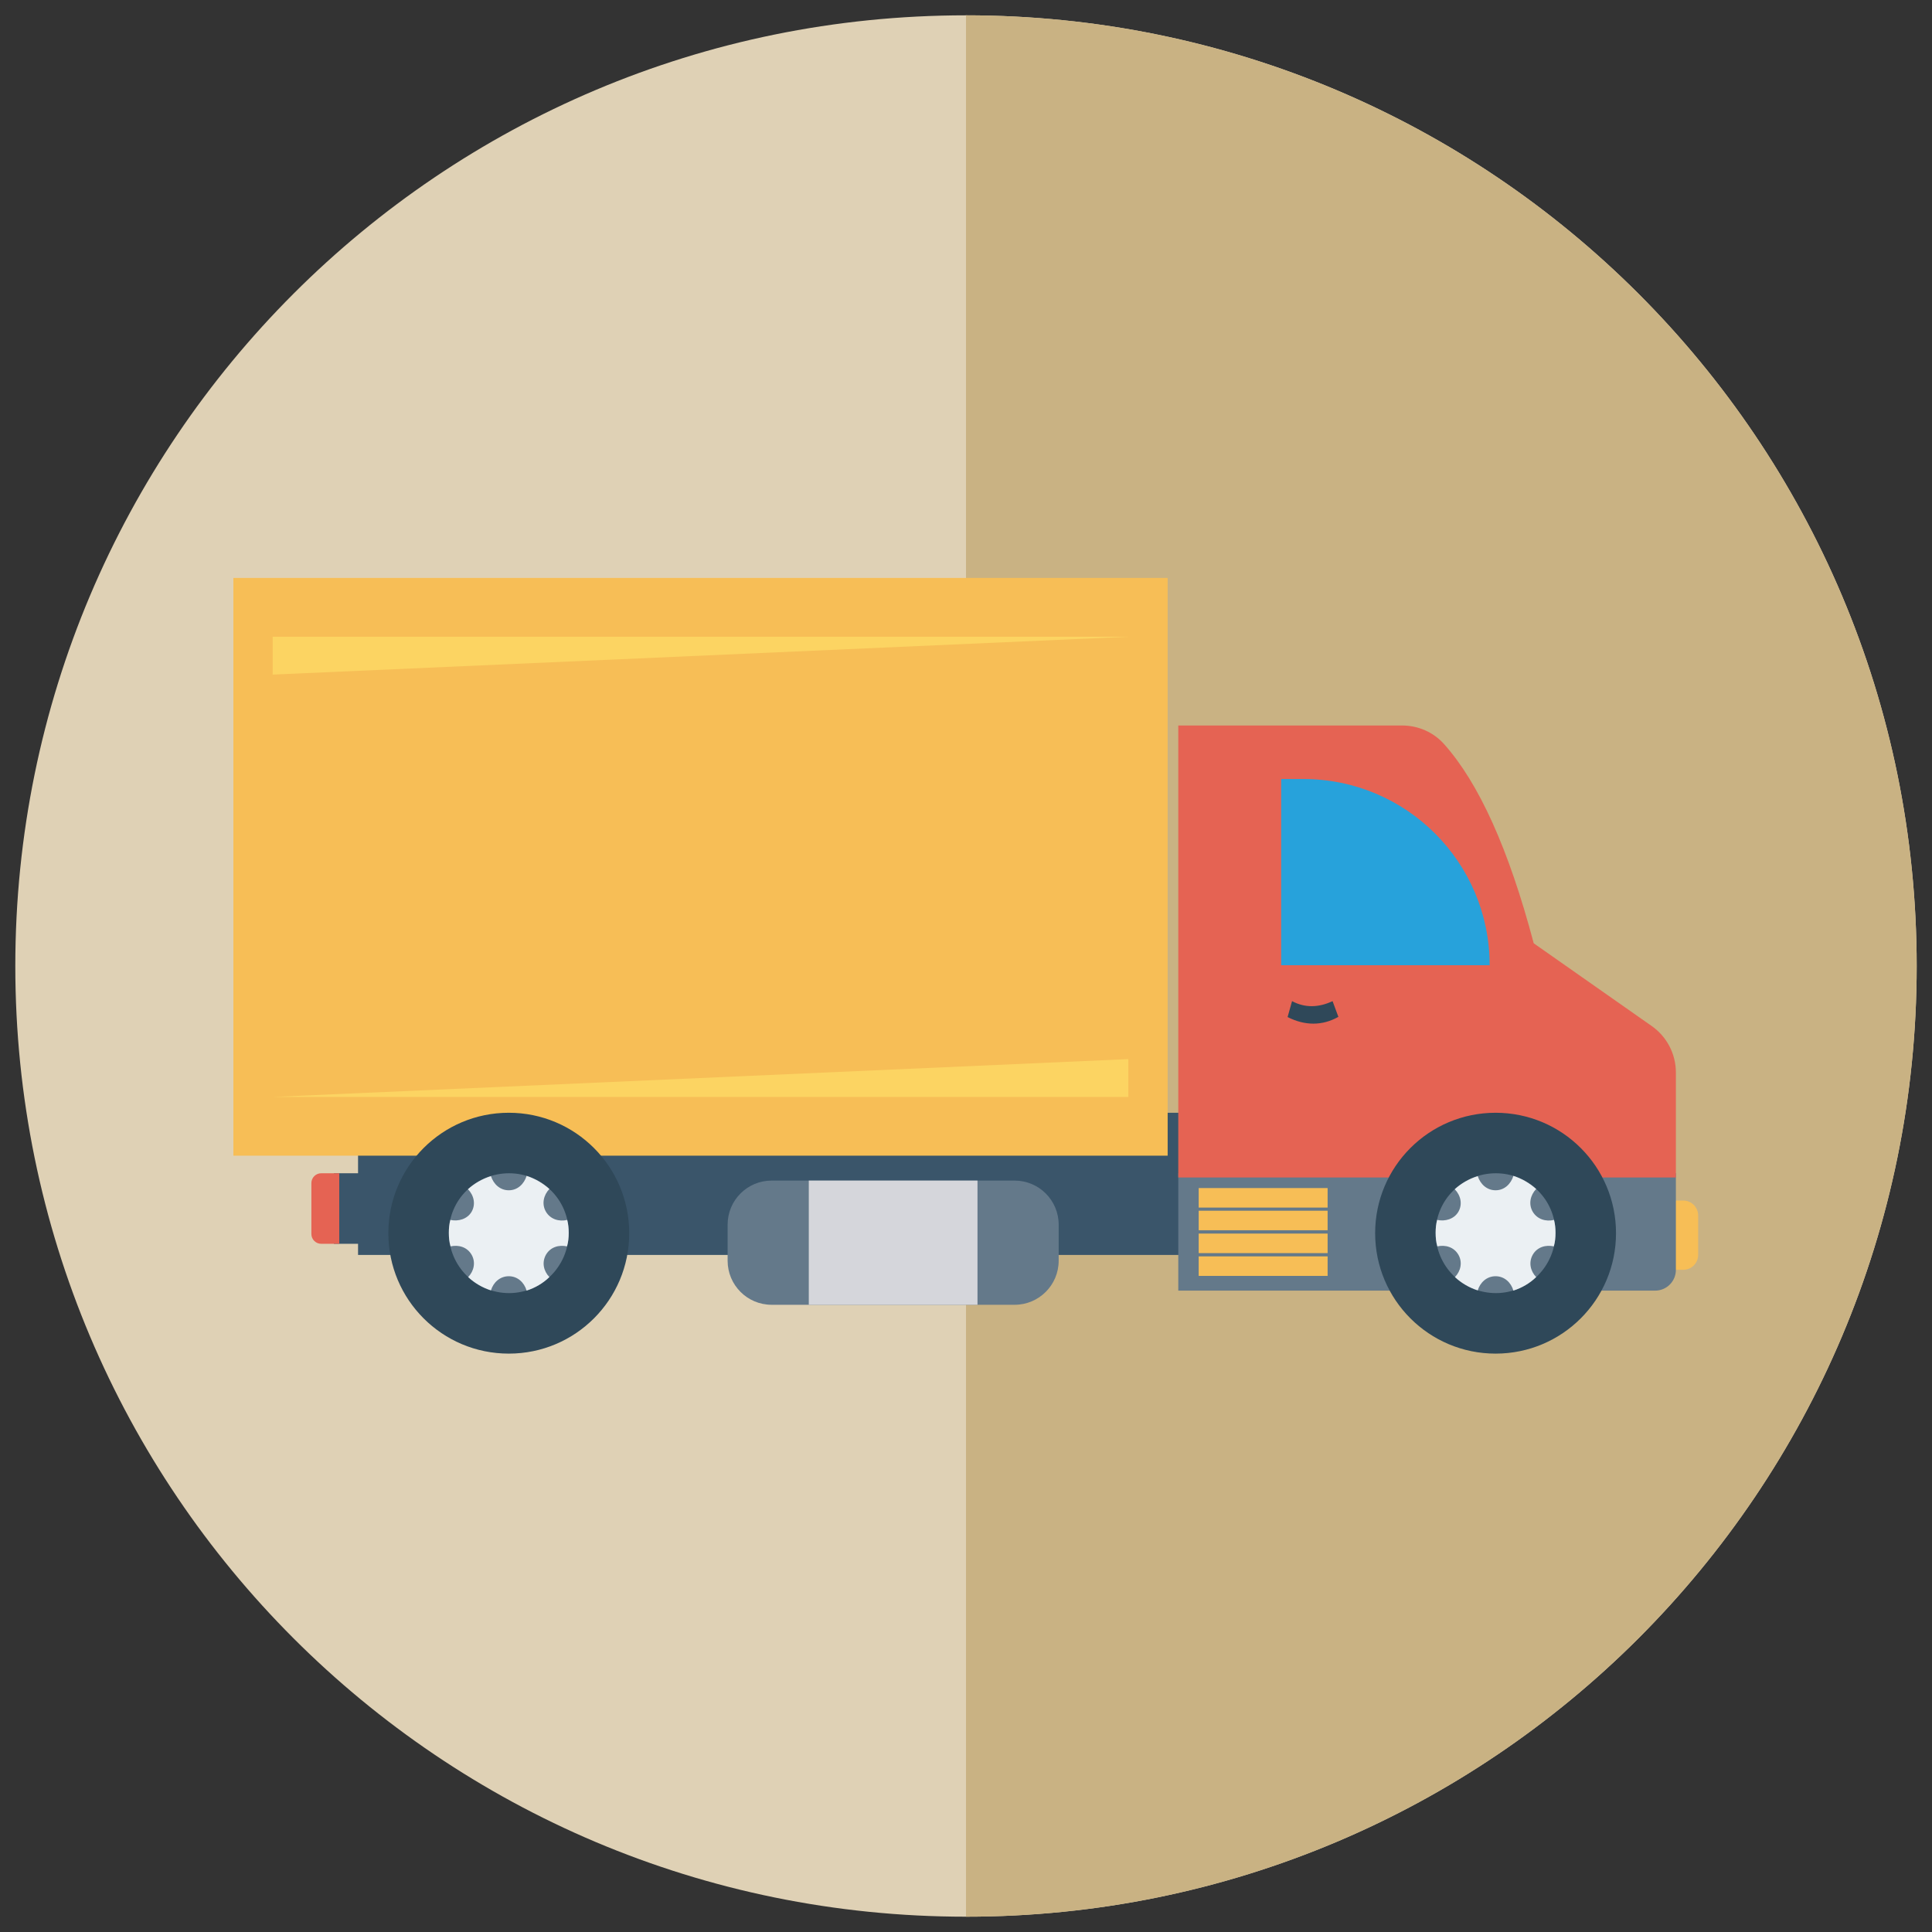 <?xml version="1.0" encoding="UTF-8" standalone="no"?>
<svg
   xmlns:dc="http://purl.org/dc/elements/1.1/"
   xmlns:cc="http://creativecommons.org/ns#"
   xmlns:rdf="http://www.w3.org/1999/02/22-rdf-syntax-ns#"
   xmlns:svg="http://www.w3.org/2000/svg"
   xmlns="http://www.w3.org/2000/svg"
   xmlns:xlink="http://www.w3.org/1999/xlink"
   xmlns:sodipodi="http://sodipodi.sourceforge.net/DTD/sodipodi-0.dtd"
   xmlns:inkscape="http://www.inkscape.org/namespaces/inkscape"
   id="Capa_1"
   enable-background="new 0 0 496.503 496.503"
   height="200"
   viewBox="0 0 193.946 193.946"
   width="200"
   version="1.1"
   sodipodi:docname="truck.svg"
   inkscape:version="0.92.3 (2405546, 2018-03-11)">
  <rect x="0" y="0" width="193.946" height="193.946" fill="#333333" stroke="none"/>
  <defs
     id="defs314" />
  <sodipodi:namedview
     pagecolor="#ffffff"
     bordercolor="#666666"
     borderopacity="1"
     objecttolerance="10"
     gridtolerance="10"
     guidetolerance="10"
     inkscape:pageopacity="0"
     inkscape:pageshadow="2"
     inkscape:window-width="1920"
     inkscape:window-height="1017"
     id="namedview312"
     showgrid="false"
     inkscape:zoom="1.65625"
     inkscape:cx="269.28302"
     inkscape:cy="55.859492"
     inkscape:window-x="-8"
     inkscape:window-y="-8"
     inkscape:window-maximized="1"
     inkscape:current-layer="layer1" />
  <linearGradient
     id="lg1">
    <stop
       offset="0"
       stop-color="#4f4a72"
       id="stop164" />
    <stop
       offset="1"
       stop-color="#3b395f"
       id="stop166" />
  </linearGradient>
  <linearGradient
     id="SVGID_1_"
     gradientUnits="userSpaceOnUse"
     x1="248.252"
     x2="248.252"
     xlink:href="#lg1"
     y1="195.298"
     y2="276.298" />
  <linearGradient
     id="SVGID_2_"
     gradientUnits="userSpaceOnUse"
     x1="466.631"
     x2="492.596"
     y1="231.382"
     y2="262.635">
    <stop
       offset="0"
       stop-color="#ff4974"
       id="stop170" />
    <stop
       offset=".223"
       stop-color="#fb3f6c"
       id="stop172" />
    <stop
       offset=".608"
       stop-color="#f12357"
       id="stop174" />
    <stop
       offset="1"
       stop-color="#e4003d"
       id="stop176" />
  </linearGradient>
  <linearGradient
     id="lg2">
    <stop
       offset="0"
       stop-color="#ffe548"
       id="stop179" />
    <stop
       offset=".176"
       stop-color="#ffde50"
       id="stop181" />
    <stop
       offset=".445"
       stop-color="#ffca65"
       id="stop183" />
    <stop
       offset=".771"
       stop-color="#ffaa87"
       id="stop185" />
    <stop
       offset="1"
       stop-color="#ff90a4"
       id="stop187" />
  </linearGradient>
  <linearGradient
     id="SVGID_3_"
     gradientUnits="userSpaceOnUse"
     x1="472.705"
     x2="488.431"
     xlink:href="#lg2"
     y1="252.277"
     y2="271.207" />
  <linearGradient
     id="lg3">
    <stop
       offset="0"
       stop-color="#3b395f"
       stop-opacity="0"
       id="stop191" />
    <stop
       offset="1"
       stop-color="#3b395f"
       id="stop193" />
  </linearGradient>
  <linearGradient
     id="SVGID_4_"
     gradientUnits="userSpaceOnUse"
     x1="111.16"
     x2="111.16"
     xlink:href="#lg3"
     y1="190.298"
     y2="278.304" />
  <linearGradient
     id="SVGID_5_"
     gradientUnits="userSpaceOnUse"
     x1="385.18"
     x2="385.18"
     xlink:href="#lg3"
     y1="190.298"
     y2="278.304" />
  <linearGradient
     id="SVGID_6_"
     gradientUnits="userSpaceOnUse"
     x1="246.787"
     x2="246.787"
     xlink:href="#lg1"
     y1="278.298"
     y2="298.298" />
  <linearGradient
     id="lg4">
    <stop
       offset="0"
       stop-color="#a34a9e"
       id="stop199" />
    <stop
       offset=".155"
       stop-color="#9b489a"
       id="stop201" />
    <stop
       offset=".402"
       stop-color="#84438f"
       id="stop203" />
    <stop
       offset=".707"
       stop-color="#5e3b7d"
       id="stop205" />
    <stop
       offset="1"
       stop-color="#343168"
       id="stop207" />
  </linearGradient>
  <radialGradient
     id="SVGID_7_"
     cx="103.707"
     cy="269.274"
     gradientUnits="userSpaceOnUse"
     r="66.476"
     xlink:href="#lg4" />
  <linearGradient
     id="lg5">
    <stop
       offset="0"
       stop-color="#a34a9e"
       id="stop211" />
    <stop
       offset="1"
       stop-color="#343168"
       id="stop213" />
  </linearGradient>
  <linearGradient
     id="SVGID_8_"
     gradientTransform="rotate(180,248.251,-815.749)"
     gradientUnits="userSpaceOnUse"
     x1="336.97"
     x2="426.59"
     xlink:href="#lg5"
     y1="-1964.582"
     y2="-1874.961" />
  <linearGradient
     id="lg6">
    <stop
       offset="0"
       stop-color="#d4f7ff"
       id="stop217" />
    <stop
       offset="1"
       stop-color="#a2e3e9"
       id="stop219" />
  </linearGradient>
  <linearGradient
     id="SVGID_9_"
     gradientUnits="userSpaceOnUse"
     x1="65.127"
     x2="150.408"
     xlink:href="#lg6"
     y1="238.679"
     y2="323.96" />
  <linearGradient
     id="SVGID_10_"
     gradientUnits="userSpaceOnUse"
     x1="71.656"
     x2="144.841"
     xlink:href="#lg1"
     y1="245.208"
     y2="318.393" />
  <linearGradient
     id="SVGID_11_"
     gradientUnits="userSpaceOnUse"
     x1="83.272"
     x2="132.97"
     xlink:href="#lg6"
     y1="259.111"
     y2="308.81" />
  <linearGradient
     id="SVGID_12_"
     gradientUnits="userSpaceOnUse"
     x1="142.293"
     x2="65.177"
     xlink:href="#lg6"
     y1="318.131"
     y2="241.016" />
  <linearGradient
     id="lg7">
    <stop
       offset="0"
       stop-color="#a2e3e9"
       stop-opacity="0"
       id="stop226" />
    <stop
       offset="1"
       stop-color="#518cd2"
       id="stop228" />
  </linearGradient>
  <linearGradient
     id="SVGID_13_"
     gradientUnits="userSpaceOnUse"
     x1="143.603"
     x2="94.899"
     xlink:href="#lg7"
     y1="317.155"
     y2="268.451" />
  <linearGradient
     id="SVGID_14_"
     gradientUnits="userSpaceOnUse"
     x1="109.03"
     x2="119.849"
     xlink:href="#lg1"
     y1="282.581"
     y2="293.4" />
  <radialGradient
     id="SVGID_15_"
     cx="377.728"
     cy="269.274"
     gradientUnits="userSpaceOnUse"
     r="66.476"
     xlink:href="#lg4" />
  <linearGradient
     id="SVGID_16_"
     gradientTransform="rotate(180,248.251,-815.749)"
     gradientUnits="userSpaceOnUse"
     x1="62.949"
     x2="152.569"
     xlink:href="#lg5"
     y1="-1964.582"
     y2="-1874.961" />
  <linearGradient
     id="SVGID_17_"
     gradientUnits="userSpaceOnUse"
     x1="339.148"
     x2="424.43"
     xlink:href="#lg6"
     y1="238.679"
     y2="323.96" />
  <linearGradient
     id="SVGID_18_"
     gradientUnits="userSpaceOnUse"
     x1="345.677"
     x2="418.863"
     xlink:href="#lg1"
     y1="245.208"
     y2="318.393" />
  <linearGradient
     id="SVGID_19_"
     gradientUnits="userSpaceOnUse"
     x1="357.293"
     x2="406.992"
     xlink:href="#lg6"
     y1="259.111"
     y2="308.81" />
  <linearGradient
     id="SVGID_20_"
     gradientUnits="userSpaceOnUse"
     x1="416.314"
     x2="339.199"
     xlink:href="#lg6"
     y1="318.131"
     y2="241.016" />
  <linearGradient
     id="SVGID_21_"
     gradientUnits="userSpaceOnUse"
     x1="417.624"
     x2="368.92"
     xlink:href="#lg7"
     y1="317.155"
     y2="268.451" />
  <linearGradient
     id="SVGID_22_"
     gradientUnits="userSpaceOnUse"
     x1="383.051"
     x2="393.87"
     xlink:href="#lg1"
     y1="282.581"
     y2="293.4" />
  <linearGradient
     id="SVGID_23_"
     gradientUnits="userSpaceOnUse"
     x1="250.475"
     x2="301.828"
     xlink:href="#lg3"
     y1="166.102"
     y2="260.804" />
  <linearGradient
     id="SVGID_24_"
     gradientUnits="userSpaceOnUse"
     x1="261.039"
     x2="287.304"
     y1="151.653"
     y2="236.357">
    <stop
       offset="0"
       stop-color="#c4f8b6"
       id="stop242" />
    <stop
       offset="1"
       stop-color="#3b8eac"
       id="stop244" />
  </linearGradient>
  <linearGradient
     id="SVGID_25_"
     gradientTransform="rotate(180,248.083,-291.248)"
     gradientUnits="userSpaceOnUse"
     x1="195.324"
     x2="196.6"
     xlink:href="#lg1"
     y1="-803.294"
     y2="-792.753" />
  <linearGradient
     id="SVGID_26_"
     gradientUnits="userSpaceOnUse"
     x1="19.237"
     x2="19.237"
     xlink:href="#lg2"
     y1="238.756"
     y2="252.702" />
  <linearGradient
     id="SVGID_27_"
     gradientUnits="userSpaceOnUse"
     x1="210.24"
     x2="75.573"
     y1="243.531"
     y2="166.864">
    <stop
       offset="0"
       stop-color="#a34a9e"
       stop-opacity="0"
       id="stop249" />
    <stop
       offset="1"
       stop-color="#343168"
       id="stop251" />
  </linearGradient>
  <linearGradient
     id="SVGID_28_"
     gradientUnits="userSpaceOnUse"
     x1="178.506"
     x2="178.506"
     xlink:href="#lg1"
     y1="197.214"
     y2="221.294" />
  <g
     inkscape:groupmode="layer"
     id="layer1"
     inkscape:label="background">
    <g
       id="g5269"
       transform="matrix(0.97,0,0,0.97,242.506,-61.807)">
</g>
    <g
       id="g5271"
       transform="matrix(0.97,0,0,0.97,242.506,-61.807)">
</g>
    <g
       id="g5273"
       transform="matrix(0.97,0,0,0.97,242.506,-61.807)">
</g>
    <g
       id="g5275"
       transform="matrix(0.97,0,0,0.97,242.506,-61.807)">
</g>
    <g
       id="g5277"
       transform="matrix(0.97,0,0,0.97,242.506,-61.807)">
</g>
    <g
       id="g5279"
       transform="matrix(0.97,0,0,0.97,242.506,-61.807)">
</g>
    <g
       id="g5281"
       transform="matrix(0.97,0,0,0.97,242.506,-61.807)">
</g>
    <g
       id="g5283"
       transform="matrix(0.97,0,0,0.97,242.506,-61.807)">
</g>
    <g
       id="g5285"
       transform="matrix(0.97,0,0,0.97,242.506,-61.807)">
</g>
    <g
       id="g5287"
       transform="matrix(0.97,0,0,0.97,242.506,-61.807)">
</g>
    <g
       id="g5289"
       transform="matrix(0.97,0,0,0.97,242.506,-61.807)">
</g>
    <g
       id="g5291"
       transform="matrix(0.97,0,0,0.97,242.506,-61.807)">
</g>
    <g
       id="g5293"
       transform="matrix(0.97,0,0,0.97,242.506,-61.807)">
</g>
    <g
       id="g5295"
       transform="matrix(0.97,0,0,0.97,242.506,-61.807)">
</g>
    <g
       id="g5297"
       transform="matrix(0.97,0,0,0.97,242.506,-61.807)">
</g>
    <g
       id="g5443"
       transform="matrix(0.421,0,0,0.421,247.666,-15.077)">
</g>
    <g
       id="g5445"
       transform="matrix(0.421,0,0,0.421,247.666,-15.077)">
</g>
    <g
       id="g5447"
       transform="matrix(0.421,0,0,0.421,247.666,-15.077)">
</g>
    <g
       id="g5449"
       transform="matrix(0.421,0,0,0.421,247.666,-15.077)">
</g>
    <g
       id="g5451"
       transform="matrix(0.421,0,0,0.421,247.666,-15.077)">
</g>
    <g
       id="g5453"
       transform="matrix(0.421,0,0,0.421,247.666,-15.077)">
</g>
    <g
       id="g5455"
       transform="matrix(0.421,0,0,0.421,247.666,-15.077)">
</g>
    <g
       id="g5457"
       transform="matrix(0.421,0,0,0.421,247.666,-15.077)">
</g>
    <g
       id="g5459"
       transform="matrix(0.421,0,0,0.421,247.666,-15.077)">
</g>
    <g
       id="g5461"
       transform="matrix(0.421,0,0,0.421,247.666,-15.077)">
</g>
    <g
       id="g5463"
       transform="matrix(0.421,0,0,0.421,247.666,-15.077)">
</g>
    <g
       id="g5465"
       transform="matrix(0.421,0,0,0.421,247.666,-15.077)">
</g>
    <g
       id="g5467"
       transform="matrix(0.421,0,0,0.421,247.666,-15.077)">
</g>
    <g
       id="g5469"
       transform="matrix(0.421,0,0,0.421,247.666,-15.077)">
</g>
    <g
       id="g5471"
       transform="matrix(0.421,0,0,0.421,247.666,-15.077)">
</g>
    <path
       inkscape:connector-curvature="0"
       style="fill:#dfd1b5;fill-opacity:1;stroke-width:0.373"
       d="m 96.973,192.41 c -52.748,0 -95.436,-42.684 -95.436,-95.436 0,-52.748 42.684,-95.436 95.436,-95.436 52.748,0 95.436,42.684 95.436,95.436 0,52.748 -42.684,95.436 -95.436,95.436 z"
       id="path5439" />
    <path
       inkscape:connector-curvature="0"
       style="fill:#c9b283;fill-opacity:1;stroke-width:0.373"
       d="m 96.973,1.537 c -3.72e-4,0 -7.44e-4,0 -8.86e-4,0 V 192.41 c 3.72e-4,0 7.44e-4,0 8.86e-4,0 52.752,0 95.436,-42.689 95.436,-95.436 0,-52.752 -42.689,-95.436 -95.436,-95.436 z"
       id="path5441" />
  </g>
  <g
     inkscape:groupmode="layer"
     id="layer2"
     inkscape:label="object">
    <g
       id="g5741"
       transform="matrix(0.314,0,0,0.314,23.428,23.428)">
      <path
         id="path5614"
         d="m 468.293,313.988 v 12.578 c 0,2.646 -2.137,4.783 -4.783,4.783 h -7.001 v -22.145 h 7.001 c 2.645,10e-4 4.783,2.138 4.783,4.784 z"
         style="fill:#f7be56"
         inkscape:connector-curvature="0" />
      <polygon
         id="polygon5616"
         points="39.858,323.032 32.144,323.032 32.144,300.48 39.858,300.48 39.858,281.144 313.286,281.144 313.286,326.593 39.858,326.593 "
         style="fill:#3a556a" />
      <path
         id="path5618"
         d="m 461.169,300.473 v 30.897 c 0,3.664 -2.97,6.634 -6.634,6.634 H 302.086 v -37.532 h 159.083 z"
         style="fill:#64798a"
         inkscape:connector-curvature="0" />
      <path
         id="path5620"
         d="m 33.853,300.48 v 22.552 h -5.772 c -1.736,0 -3.143,-1.407 -3.143,-3.143 v -16.266 c 0,-1.736 1.407,-3.143 3.143,-3.143 z"
         style="fill:#e56353"
         inkscape:connector-curvature="0" />
      <rect
         id="rect5622"
         height="184.707"
         width="298.69"
         style="fill:#f7be56"
         y="110.151"
         x="0" />
      <path
         id="path5624"
         d="m 461.169,268.259 v 33.578 H 302.086 v -144.51 h 71.53 c 5.106,0 10.008,2.112 13.413,5.917 11.104,12.408 20.684,33.493 28.69,63.712 l 37.73,26.46 c 4.839,3.394 7.72,8.933 7.72,14.843 z"
         style="fill:#e56353"
         inkscape:connector-curvature="0" />
      <path
         id="path5626"
         d="m 401.635,233.979 h -66.658 v -59.534 h 7.124 c 32.891,0 59.534,26.663 59.534,59.534 z"
         style="fill:#27a2db"
         inkscape:connector-curvature="0" />
      <g
         id="g5632">
	<path
   id="path5628"
   d="m 353.272,250.479 c -2.541,1.426 -5.207,2.17 -7.997,2.17 -2.665,0 -5.455,-0.682 -8.244,-2.108 l 1.426,-5.083 c 4.215,2.232 8.554,2.046 12.956,0 z"
   style="fill:#2f4859"
   inkscape:connector-curvature="0" />

	<path
   id="path5630"
   d="m 365.024,319.639 c 0,21.278 17.225,38.503 38.507,38.503 21.274,0 38.499,-17.225 38.499,-38.503 0,-21.278 -17.225,-38.501 -38.499,-38.501 -21.282,0 -38.507,17.223 -38.507,38.501 z"
   style="fill:#2f4859"
   inkscape:connector-curvature="0" />

</g>
      <path
         id="path5634"
         d="m 384.361,319.529 c 0,10.63 8.64,19.267 19.27,19.267 10.408,0 19.043,-8.638 19.043,-19.267 0,-10.629 -8.635,-19.046 -19.043,-19.046 -10.63,0 -19.27,8.416 -19.27,19.046 z"
         style="fill:#64798a"
         inkscape:connector-curvature="0" />
      <path
         id="path5636"
         d="m 384.361,319.524 c 0,1.511 0.138,2.954 0.548,4.327 2.611,-0.549 5.29,0.206 6.732,2.679 1.374,2.405 0.756,5.221 -1.099,7.145 2.061,1.923 4.533,3.366 7.282,4.259 0.755,-2.542 2.885,-4.534 5.702,-4.534 2.816,0 4.944,1.992 5.701,4.603 2.749,-0.893 5.221,-2.336 7.282,-4.328 -1.855,-1.924 -2.474,-4.672 -1.099,-7.145 1.442,-2.473 4.121,-3.229 6.732,-2.679 0.411,-1.374 0.548,-2.816 0.548,-4.327 0,-1.443 -0.137,-2.817 -0.481,-4.122 -2.61,0.618 -5.357,-0.206 -6.799,-2.61 -1.444,-2.473 -0.756,-5.358 1.099,-7.282 -2.061,-1.855 -4.533,-3.297 -7.282,-4.19 -0.823,2.611 -2.885,4.603 -5.701,4.603 -2.818,0 -4.879,-1.992 -5.702,-4.534 -2.818,0.893 -5.29,2.335 -7.351,4.19 1.924,1.992 2.541,4.809 1.167,7.213 -1.374,2.336 -4.19,3.16 -6.801,2.61 -0.34,1.305 -0.478,2.679 -0.478,4.122 z"
         style="fill:#ebf0f3"
         inkscape:connector-curvature="0" />
      <path
         id="path5638"
         d="m 49.545,319.639 c 0,21.278 17.225,38.503 38.507,38.503 21.274,0 38.499,-17.225 38.499,-38.503 0,-21.278 -17.225,-38.501 -38.499,-38.501 -21.282,0 -38.507,17.223 -38.507,38.501 z"
         style="fill:#2f4859"
         inkscape:connector-curvature="0" />
      <path
         id="path5640"
         d="m 68.882,319.529 c 0,10.63 8.64,19.267 19.27,19.267 10.408,0 19.043,-8.638 19.043,-19.267 0,-10.629 -8.635,-19.046 -19.043,-19.046 -10.63,0 -19.27,8.416 -19.27,19.046 z"
         style="fill:#64798a"
         inkscape:connector-curvature="0" />
      <path
         id="path5642"
         d="m 68.883,319.524 c 0,1.511 0.138,2.954 0.548,4.327 2.611,-0.549 5.29,0.206 6.732,2.679 1.374,2.405 0.756,5.221 -1.099,7.145 2.061,1.923 4.533,3.366 7.282,4.259 0.755,-2.542 2.885,-4.534 5.702,-4.534 2.816,0 4.944,1.992 5.701,4.603 2.749,-0.893 5.221,-2.336 7.282,-4.328 -1.855,-1.924 -2.474,-4.672 -1.099,-7.145 1.442,-2.473 4.121,-3.229 6.732,-2.679 0.411,-1.374 0.548,-2.816 0.548,-4.327 0,-1.443 -0.138,-2.817 -0.481,-4.122 -2.61,0.618 -5.357,-0.206 -6.799,-2.61 -1.444,-2.473 -0.756,-5.358 1.099,-7.282 -2.061,-1.855 -4.533,-3.297 -7.282,-4.19 -0.823,2.611 -2.885,4.603 -5.701,4.603 -2.818,0 -4.879,-1.992 -5.702,-4.534 -2.818,0.893 -5.29,2.335 -7.351,4.19 1.924,1.992 2.541,4.809 1.167,7.213 -1.374,2.336 -4.19,3.16 -6.801,2.61 -0.341,1.305 -0.478,2.679 -0.478,4.122 z"
         style="fill:#ebf0f3"
         inkscape:connector-curvature="0" />
      <path
         id="path5644"
         d="m 263.848,316.905 v 11.54 c 0,7.775 -6.31,14.085 -14.085,14.085 h -77.689 c -7.775,0 -14.064,-6.31 -14.064,-14.085 v -11.54 c 0,-7.775 6.289,-14.084 14.064,-14.084 h 77.689 c 7.775,0 14.085,6.309 14.085,14.084 z"
         style="fill:#64798a"
         inkscape:connector-curvature="0" />
      <rect
         id="rect5646"
         height="39.711"
         width="53.935"
         style="fill:#d5d6db"
         y="302.819"
         x="183.958" />
      <g
         id="g5656">
	<rect
   id="rect5648"
   height="6.244"
   width="41.216"
   style="fill:#f7be56"
   y="305.211"
   x="308.611" />

	<rect
   id="rect5650"
   height="6.244"
   width="41.216"
   style="fill:#f7be56"
   y="312.454"
   x="308.611" />

	<rect
   id="rect5652"
   height="6.244"
   width="41.216"
   style="fill:#f7be56"
   y="319.765"
   x="308.611" />

	<rect
   id="rect5654"
   height="6.244"
   width="41.216"
   style="fill:#f7be56"
   y="327.052"
   x="308.611" />

</g>
      <g
         id="g5662">
	<polygon
   id="polygon5658"
   points="286.124,128.961 12.563,141.059 12.563,128.961 "
   style="fill:#fcd462" />

	<polygon
   id="polygon5660"
   points="12.563,276.083 286.124,263.986 286.124,276.083 "
   style="fill:#fcd462" />

</g>
      <g
         id="g5664">
</g>
      <g
         id="g5666">
</g>
      <g
         id="g5668">
</g>
      <g
         id="g5670">
</g>
      <g
         id="g5672">
</g>
      <g
         id="g5674">
</g>
      <g
         id="g5676">
</g>
      <g
         id="g5678">
</g>
      <g
         id="g5680">
</g>
      <g
         id="g5682">
</g>
      <g
         id="g5684">
</g>
      <g
         id="g5686">
</g>
      <g
         id="g5688">
</g>
      <g
         id="g5690">
</g>
      <g
         id="g5692">
</g>
    </g>
  </g>
</svg>
